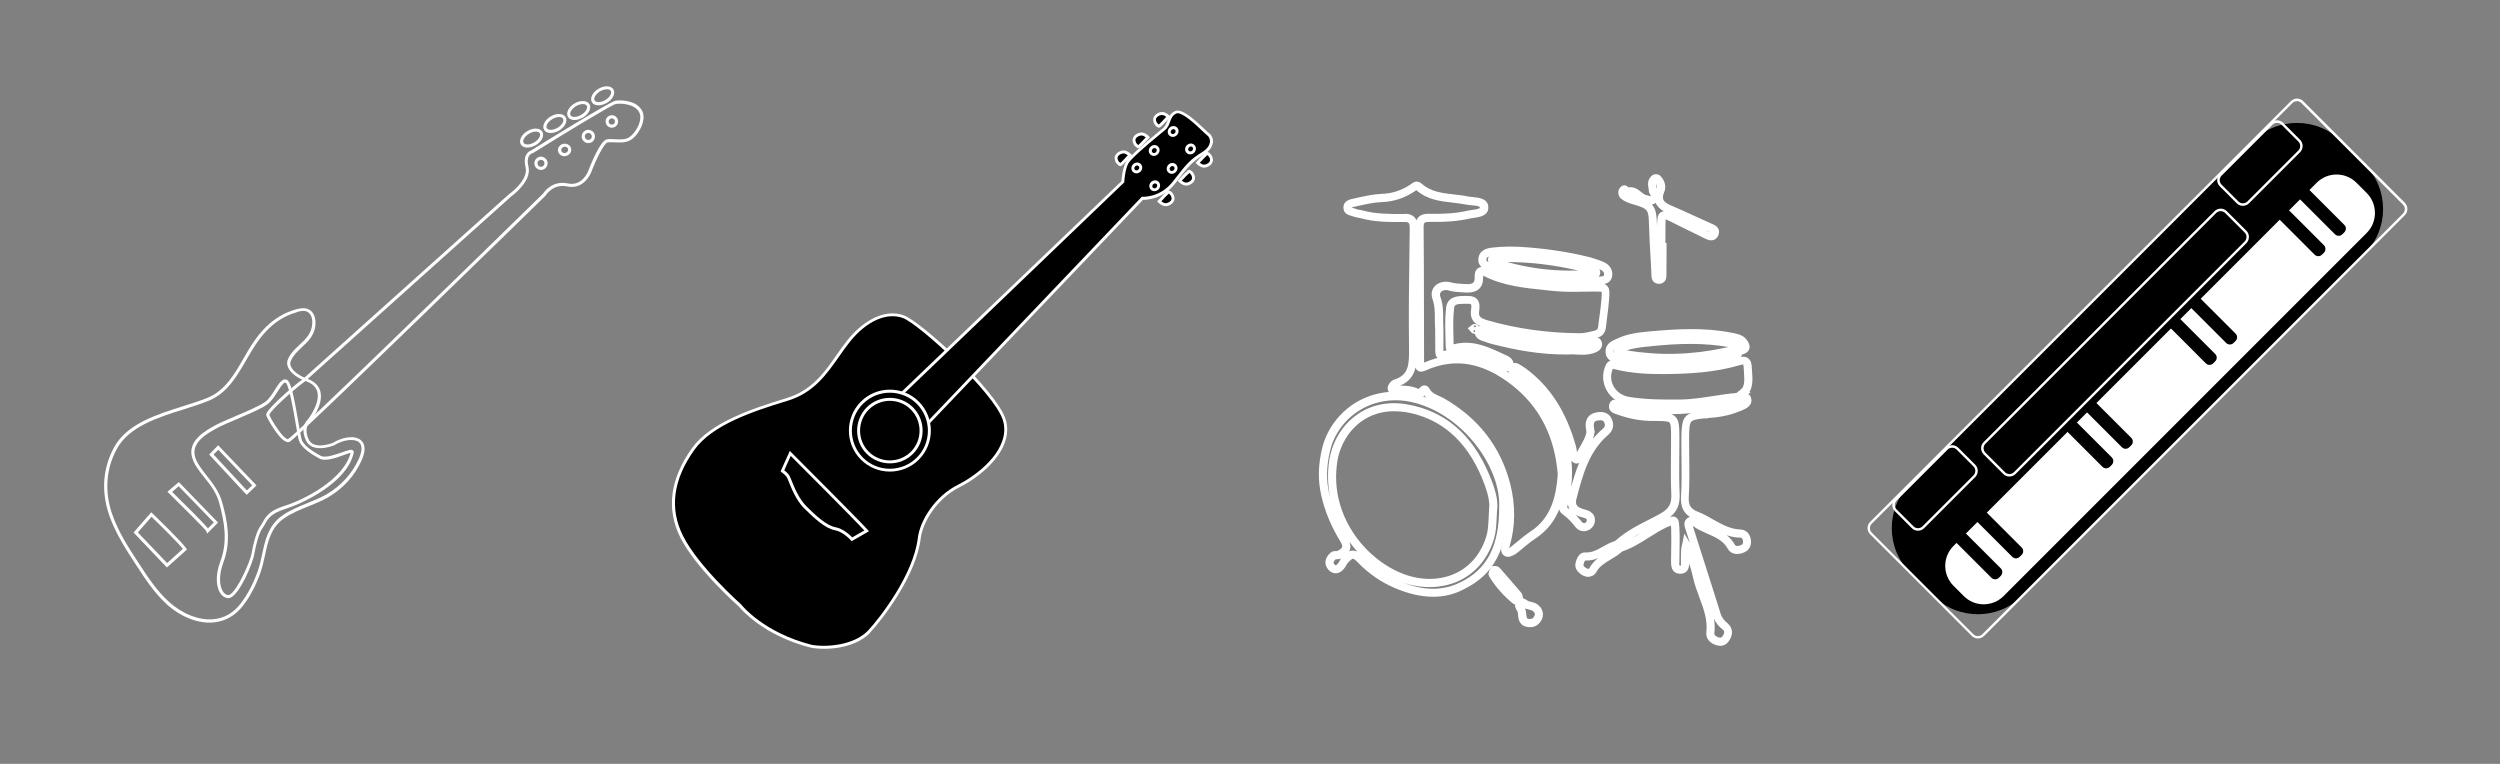 <?xml version="1.0" encoding="utf-8"?>
<!-- Generator: Adobe Illustrator 23.0.6, SVG Export Plug-In . SVG Version: 6.00 Build 0)  -->
<svg version="1.1" id="Layer_1" xmlns="http://www.w3.org/2000/svg" xmlns:xlink="http://www.w3.org/1999/xlink" x="0px" y="0px"
	 viewBox="0 0 216 66" style="enable-background:new 0 0 216 66;" xml:space="preserve">
<rect x="0" y="0" width="216" height="66" fill="#808080" stroke="none"/>
<style type="text/css">
	.st0{fill:#FFFFFF;}
</style>
<g>
	<g>
		<g>
			<path class="st0" d="M19.16,53.64c-0.23,0.07-0.47,0.12-0.72,0.14c-1.31,0.12-2.81-0.47-4.02-1.56
				c-1.07-0.97-1.86-2.18-2.63-3.36c-0.89-1.36-1.8-2.76-2.35-4.33c-0.72-2.07-0.56-4.12,0.44-5.92c1.11-2,3.67-2.8,5.93-3.51
				c0.79-0.25,1.53-0.48,2.17-0.75c1.48-0.62,2.3-2.05,3.09-3.43c0.11-0.2,0.23-0.4,0.35-0.6c0.81-1.36,2.01-3.01,4.19-3.6
				c0.33-0.09,0.76-0.17,1.12,0.04c0.34,0.2,0.53,0.62,0.53,1.13c-0.01,1.03-0.6,1.57-1.17,2.1c-0.36,0.34-0.73,0.69-0.95,1.16
				c-0.08,0.17-0.08,0.34,0,0.52c0.19,0.45,0.83,0.85,1.37,1.04c0.63,0.22,1.02,0.59,1.16,1.08c0.33,1.17-0.84,2.63-0.89,2.69
				l-0.01,0.01l-0.01,0.01c-0.02,0.02-0.54,0.43-0.1,1.44c0.41,0.95,1.95,0.38,2.09,0.33c0.77-0.48,1.88-0.72,2.44-0.23
				c0.27,0.23,0.5,0.72,0.07,1.7c-0.58,1.33-1.61,2.47-2.9,3.22c-0.55,0.32-1.14,0.56-1.72,0.79c-0.72,0.29-1.47,0.59-2.13,1.06
				c-1.1,0.78-1.35,1.93-1.61,3.15c-0.11,0.5-0.22,1.01-0.39,1.5c-0.4,1.13-0.9,2.08-1.53,2.89C20.49,52.98,19.87,53.42,19.16,53.64
				z M25.51,27.02c-1.54,0.47-2.74,1.54-3.85,3.43c-0.12,0.2-0.23,0.4-0.35,0.6c-0.82,1.42-1.66,2.89-3.22,3.55
				c-0.66,0.27-1.4,0.51-2.19,0.76c-2.21,0.69-4.72,1.48-5.78,3.38c-0.96,1.74-1.11,3.71-0.42,5.7c0.53,1.54,1.44,2.93,2.32,4.27
				c0.76,1.16,1.54,2.36,2.59,3.3c1.16,1.04,2.58,1.6,3.81,1.49c0.94-0.08,1.74-0.53,2.36-1.34c0.61-0.79,1.1-1.71,1.49-2.82
				c0.17-0.48,0.28-0.98,0.38-1.47c0.26-1.22,0.54-2.47,1.72-3.31c0.68-0.48,1.45-0.79,2.18-1.09c0.56-0.23,1.15-0.46,1.68-0.77
				c1.24-0.72,2.23-1.82,2.79-3.1c0.2-0.46,0.36-1.07,0-1.39c-0.4-0.34-1.36-0.23-2.14,0.26l-0.02,0.01
				c-0.08,0.03-1.92,0.76-2.45-0.47c-0.48-1.12,0.07-1.66,0.17-1.74c0.1-0.13,1.11-1.46,0.83-2.44c-0.12-0.41-0.45-0.71-0.99-0.9
				c-0.56-0.2-1.29-0.62-1.53-1.19c-0.11-0.25-0.11-0.5,0-0.73c0.24-0.52,0.63-0.89,1.01-1.24c0.55-0.51,1.07-1,1.08-1.91
				c0.01-0.42-0.14-0.75-0.39-0.9c-0.27-0.16-0.63-0.09-0.91-0.01C25.63,26.99,25.57,27.01,25.51,27.02z"/>
		</g>
	</g>
	<g>
		<g>
			<path class="st0" d="M24.98,38.19c-0.68,0.21-1.91-2.07-1.97-2.29c-0.03-0.1-0.09-0.3,1.22-1.52c0.66-0.61,1.45-1.28,1.88-1.58
				l17.9-16.05l0.01,0c0.02-0.01,1.66-1.2,1.39-2.28c-0.12-0.49-0.09-0.87,0.08-1.15c0.15-0.23,0.35-0.31,0.43-0.34c0,0,0,0,0,0
				c0.77-0.48,6.78-4.2,7.26-4.28c0.43-0.07,1.76-0.06,2.27,0.82c0.17,0.29,0.2,0.67,0.08,1.1c-0.17,0.61-0.64,1.26-1.08,1.5
				c-0.42,0.22-0.9,0.2-1.32,0.18c-0.24-0.01-0.46-0.02-0.64,0.01c-0.28,0.05-0.95,1.37-1.41,2.57c-0.01,0.02-0.6,1.54-2.06,1.23
				c-1.25-0.26-1.85,0.75-1.86,0.76l-0.01,0.02l-0.01,0.01c-0.05,0.05-5.46,5.34-10.86,10.57C25.33,38.08,25.09,38.16,24.98,38.19z
				 M23.27,35.84c0.05,0.15,0.35,0.71,0.72,1.23c0.51,0.73,0.8,0.89,0.9,0.87c0.67-0.39,14.69-14.03,22.04-21.22
				c0.09-0.15,0.8-1.16,2.14-0.87c1.23,0.26,1.73-1.01,1.75-1.07c0.24-0.62,1.05-2.64,1.61-2.74c0.21-0.04,0.45-0.02,0.7-0.01
				c0.41,0.02,0.83,0.05,1.18-0.14c0.33-0.18,0.78-0.73,0.95-1.33c0.07-0.25,0.12-0.6-0.05-0.89c-0.4-0.69-1.52-0.76-2-0.69
				c-0.35,0.07-4.48,2.58-7.17,4.25l-0.02,0.01l-0.02,0c-0.01,0-0.17,0.04-0.29,0.23c-0.13,0.21-0.15,0.54-0.05,0.94
				c0.3,1.23-1.35,2.46-1.49,2.56l-17.9,16.05l-0.01,0C25.39,33.64,23.34,35.49,23.27,35.84z M23.27,35.85
				C23.27,35.85,23.27,35.85,23.27,35.85L23.27,35.85z"/>
		</g>
	</g>
	<g>
		<g>
			<path class="st0" d="M46.91,14.66c-0.3,0.09-0.62-0.08-0.72-0.38c-0.09-0.3,0.08-0.62,0.38-0.72c0.3-0.09,0.62,0.08,0.72,0.38
				C47.38,14.24,47.21,14.56,46.91,14.66z M46.65,13.82c-0.16,0.05-0.25,0.22-0.2,0.38c0.05,0.16,0.22,0.25,0.38,0.2
				c0.16-0.05,0.25-0.22,0.2-0.38C46.98,13.86,46.81,13.77,46.65,13.82z"/>
		</g>
	</g>
	<g>
		<g>
			<path class="st0" d="M48.94,13.47c-0.3,0.09-0.62-0.06-0.71-0.35c-0.09-0.28,0.09-0.59,0.39-0.68c0.3-0.09,0.62,0.06,0.71,0.35
				C49.42,13.07,49.25,13.37,48.94,13.47z M48.71,12.69c-0.16,0.05-0.25,0.2-0.21,0.35c0.04,0.14,0.21,0.22,0.37,0.17
				c0.16-0.05,0.25-0.2,0.21-0.35C49.03,12.72,48.87,12.64,48.71,12.69z"/>
		</g>
	</g>
	<g>
		<g>
			<path class="st0" d="M51,12.34c-0.3,0.09-0.62-0.08-0.72-0.38c-0.09-0.3,0.08-0.62,0.38-0.72c0.3-0.09,0.62,0.08,0.72,0.38
				C51.47,11.93,51.3,12.25,51,12.34z M50.74,11.5c-0.16,0.05-0.25,0.22-0.2,0.38c0.05,0.16,0.22,0.25,0.38,0.2
				c0.16-0.05,0.25-0.22,0.2-0.38C51.07,11.54,50.9,11.45,50.74,11.5z"/>
		</g>
	</g>
	<g>
		<g>
			<path class="st0" d="M53.02,11.01c-0.28,0.09-0.59-0.07-0.67-0.36c-0.09-0.28,0.07-0.59,0.36-0.67c0.28-0.09,0.59,0.07,0.67,0.36
				C53.47,10.62,53.31,10.92,53.02,11.01z M52.78,10.24c-0.14,0.04-0.22,0.19-0.18,0.34c0.04,0.14,0.19,0.22,0.34,0.18
				s0.22-0.19,0.18-0.34C53.08,10.27,52.93,10.19,52.78,10.24z"/>
		</g>
	</g>
	<g>
		<g>
			<path class="st0" d="M45.94,12.69c-0.13,0.04-0.26,0.06-0.38,0.06c-0.26,0-0.46-0.1-0.56-0.27l0,0c-0.1-0.17-0.09-0.39,0.03-0.62
				c0.11-0.21,0.3-0.4,0.54-0.54c0.24-0.14,0.5-0.22,0.73-0.21c0.26,0,0.46,0.1,0.56,0.27c0.1,0.17,0.09,0.39-0.03,0.62
				c-0.11,0.21-0.3,0.4-0.54,0.54C46.18,12.6,46.06,12.65,45.94,12.69z M46,11.42c-0.1,0.03-0.2,0.07-0.29,0.13
				c-0.2,0.12-0.35,0.27-0.44,0.43c-0.04,0.08-0.11,0.24-0.03,0.36l0,0c0.07,0.12,0.24,0.14,0.33,0.14c0.18,0,0.39-0.06,0.59-0.18
				c0.2-0.12,0.35-0.27,0.44-0.43c0.04-0.08,0.11-0.24,0.03-0.36c-0.07-0.12-0.24-0.14-0.33-0.14C46.2,11.37,46.1,11.38,46,11.42z"
				/>
		</g>
	</g>
	<g>
		<g>
			<path class="st0" d="M47.95,11.43c-0.13,0.04-0.26,0.06-0.38,0.06c-0.26,0-0.46-0.1-0.56-0.27l0,0c-0.1-0.17-0.09-0.39,0.03-0.62
				c0.11-0.21,0.3-0.4,0.54-0.54c0.24-0.14,0.5-0.22,0.73-0.21c0.26,0,0.46,0.1,0.56,0.27c0.1,0.17,0.09,0.39-0.03,0.62
				c-0.11,0.21-0.3,0.4-0.54,0.54C48.19,11.35,48.07,11.4,47.95,11.43z M48.01,10.16c-0.1,0.03-0.2,0.07-0.29,0.13
				c-0.2,0.12-0.35,0.27-0.44,0.43c-0.04,0.08-0.11,0.24-0.03,0.36l0,0c0.07,0.12,0.24,0.14,0.33,0.14c0.18,0,0.39-0.06,0.59-0.18
				c0.2-0.12,0.35-0.27,0.44-0.43c0.04-0.08,0.11-0.24,0.03-0.36c-0.07-0.12-0.24-0.14-0.33-0.14
				C48.21,10.11,48.11,10.13,48.01,10.16z"/>
		</g>
	</g>
	<g>
		<g>
			<path class="st0" d="M50.01,10.31c-0.13,0.04-0.26,0.06-0.38,0.06c-0.26,0-0.46-0.1-0.56-0.27l0,0c-0.1-0.17-0.09-0.39,0.03-0.62
				c0.11-0.21,0.3-0.4,0.54-0.54c0.24-0.14,0.5-0.22,0.73-0.21c0.26,0,0.46,0.1,0.56,0.27c0.1,0.17,0.09,0.39-0.03,0.62
				c-0.11,0.21-0.3,0.4-0.54,0.54C50.24,10.22,50.12,10.27,50.01,10.31z M50.06,9.04c-0.1,0.03-0.2,0.07-0.29,0.13
				c-0.2,0.12-0.35,0.27-0.44,0.43c-0.04,0.08-0.11,0.24-0.03,0.36l0,0c0.07,0.12,0.24,0.14,0.33,0.14c0.18,0,0.39-0.06,0.59-0.18
				c0.2-0.12,0.35-0.27,0.44-0.43c0.04-0.08,0.11-0.24,0.03-0.36c-0.07-0.12-0.24-0.14-0.33-0.14C50.27,8.99,50.17,9.01,50.06,9.04z
				"/>
		</g>
	</g>
	<g>
		<g>
			<path class="st0" d="M52.08,9.04c-0.13,0.04-0.26,0.06-0.38,0.06c-0.26,0-0.46-0.1-0.56-0.27l0,0c-0.1-0.17-0.09-0.39,0.03-0.62
				c0.11-0.21,0.3-0.4,0.54-0.54c0.24-0.14,0.5-0.22,0.73-0.21c0.26,0,0.46,0.1,0.56,0.27c0.1,0.17,0.09,0.39-0.03,0.62
				c-0.11,0.21-0.3,0.4-0.54,0.54C52.32,8.95,52.2,9,52.08,9.04z M52.14,7.76c-0.1,0.03-0.2,0.07-0.29,0.13
				c-0.2,0.12-0.35,0.27-0.44,0.43c-0.04,0.08-0.11,0.24-0.03,0.36l0,0c0.07,0.12,0.24,0.14,0.33,0.14c0.18,0,0.39-0.06,0.59-0.18
				c0.2-0.12,0.35-0.27,0.44-0.43c0.04-0.08,0.11-0.24,0.03-0.36c-0.07-0.12-0.24-0.14-0.33-0.14C52.34,7.72,52.24,7.73,52.14,7.76z
				"/>
		</g>
	</g>
	<g>
		<g>
			<path class="st0" d="M14.42,49.03l-2.88-3.02l1.53-1.75l0.1,0.1c0.11,0.1,2.62,2.53,2.92,3.02l0.06,0.1L14.42,49.03z M11.91,46
				l2.53,2.65l1.36-1.23c-0.39-0.5-1.97-2.06-2.71-2.77L11.91,46z"/>
		</g>
	</g>
	<g>
		<g>
			<path class="st0" d="M17.89,46.11l-0.06-0.21c-0.14-0.22-2.07-2.14-3.26-3.31l-0.11-0.1l0.99-0.84l3.39,3.5L17.89,46.11z
				 M14.87,42.5c1.06,1.04,2.66,2.62,3.1,3.15l0.5-0.51l-3.03-3.13L14.87,42.5z"/>
		</g>
	</g>
	<g>
		<g>
			<path class="st0" d="M21.31,42.76l-3.24-3.49l0.78-0.8l3.31,3.47L21.31,42.76z M18.45,39.27l2.88,3.1l0.46-0.44l-2.93-3.07
				L18.45,39.27z"/>
		</g>
	</g>
	<g>
		<g>
			<path class="st0" d="M19.86,51.66c-0.04,0.01-0.08,0.02-0.12,0.02c-0.26,0-0.51-0.14-0.69-0.4c-0.33-0.47-0.51-1.45-0.01-2.78
				c0.67-1.79,0.32-3.47-0.1-5.04c-0.24-0.91-0.78-1.59-1.31-2.24c-0.46-0.58-0.89-1.12-1.05-1.76c-0.36-1.42,1.23-2.29,2.09-2.75
				c0.36-0.19,0.98-0.46,1.64-0.74c1.04-0.44,2.21-0.94,2.65-1.28c0.3-0.24,0.57-0.66,0.8-1.03c0.34-0.54,0.64-1.01,1.02-0.85
				c0.35,0.15,0.61,1.37,1.04,3.88c0.1,0.59,0.19,1.1,0.24,1.27c0.13,0.43,0.7,0.92,1.67,1.43c0.38,0.2,1.25-0.11,1.83-0.31
				c0.57-0.2,0.81-0.28,0.94-0.16c0.05,0.05,0.07,0.12,0.06,0.2l0,0c-0.58,2.65-4.55,4.43-5.9,4.85c-1.26,0.39-1.52,0.87-1.75,1.29
				c-0.07,0.12-0.13,0.24-0.21,0.34c-0.31,0.41-0.59,1.44-0.73,2.29C21.88,48.55,20.71,51.4,19.86,51.66z M24.61,33.06
				c-0.17,0.05-0.4,0.42-0.61,0.75c-0.25,0.39-0.52,0.83-0.87,1.1c-0.47,0.37-1.66,0.87-2.71,1.32c-0.65,0.28-1.27,0.54-1.62,0.73
				c-0.85,0.46-2.27,1.23-1.96,2.45c0.15,0.58,0.56,1.1,1,1.66c0.51,0.65,1.1,1.38,1.36,2.34C19.64,45,20,46.73,19.3,48.6
				c-0.46,1.23-0.3,2.13-0.02,2.53c0.09,0.13,0.25,0.29,0.47,0.28c0.18,0,0.59-0.39,1.15-1.49c0.44-0.85,0.77-1.74,0.83-2.08
				c0.14-0.82,0.42-1.94,0.78-2.41c0.07-0.09,0.13-0.2,0.19-0.31c0.24-0.44,0.54-1,1.9-1.42c1.63-0.5,5.12-2.27,5.69-4.57
				c-0.14,0.02-0.4,0.12-0.62,0.2c-0.7,0.25-1.57,0.55-2.05,0.3c-1.05-0.56-1.64-1.08-1.8-1.59c-0.06-0.18-0.14-0.67-0.25-1.3
				c-0.12-0.72-0.28-1.62-0.44-2.35c-0.26-1.17-0.41-1.31-0.44-1.32C24.66,33.05,24.64,33.05,24.61,33.06z M30.44,39.09l-0.13-0.03
				c0,0,0,0,0,0L30.44,39.09l-0.13-0.03L30.44,39.09z"/>
		</g>
	</g>
</g>
<g>
	<g>
		<g>
			<path d="M79.43,46.5c0.17-1.4,1.41-3.51,3.42-4.51c2-1,4.69-3.32,3.92-5.74c-0.77-2.41-7.24-8.33-8.7-8.88
				c-1.46-0.55-3.28,0.27-4.74,2.09c-1.46,1.82-2.46,4.19-5.33,5.06c-2.87,0.87-6.51,2.05-8.11,4.28s-2.37,4.83-1,7.56
				c1.37,2.73,5.06,5.97,5.06,5.97s1.87,2.41,6.15,3.51c1.23,0.23,3.73,0.09,5.01-1.28C76.38,53.19,79.07,49.51,79.43,46.5z"/>
		</g>
		<g>
			<path class="st0" d="M75.12,54.73c-1.33,1.33-3.79,1.47-5.05,1.23l-0.01,0c-4.13-1.05-6.07-3.37-6.21-3.54
				c-0.2-0.18-3.75-3.34-5.08-6c-1.22-2.45-0.88-5.04,1.01-7.69c1.57-2.19,5.04-3.38,8.17-4.33c2.19-0.66,3.28-2.22,4.33-3.73
				c0.3-0.43,0.61-0.87,0.94-1.28c1.51-1.88,3.38-2.7,4.88-2.14c1.53,0.57,7.99,6.51,8.78,8.96c0.36,1.12,0.03,2.33-0.94,3.52
				c-0.74,0.9-1.88,1.79-3.04,2.37c-1.94,0.97-3.17,3-3.35,4.41l-0.13-0.02l0.13,0.02c-0.39,3.25-3.35,7.06-4.36,8.13
				C75.18,54.68,75.15,54.7,75.12,54.73z M70.12,55.71c1.3,0.24,3.62,0.03,4.82-1.17c0.02-0.02,0.05-0.05,0.07-0.07
				c0.99-1.06,3.91-4.81,4.29-7.99c0.18-1.48,1.46-3.6,3.49-4.61c1.13-0.57,2.24-1.43,2.96-2.31c0.64-0.78,1.31-1.98,0.89-3.28
				c-0.76-2.37-7.22-8.27-8.62-8.8c-1.4-0.52-3.16,0.26-4.59,2.05c-0.32,0.4-0.62,0.82-0.93,1.27c-1.08,1.54-2.19,3.14-4.46,3.83
				c-3.09,0.93-6.52,2.11-8.04,4.23c-1.84,2.57-2.17,5.07-0.99,7.43c1.34,2.68,4.99,5.89,5.02,5.93l0.01,0.01l0.01,0.01
				C64.07,52.27,65.94,54.64,70.12,55.71z"/>
		</g>
	</g>
	<g>
		<g>
			<path d="M77.7,34.2c0.18,0.27,2.41,2.41,2.41,2.41L98.7,17.13c0,0,1.59,0.14,2.78-1.41c1.18-1.55,1.5-1.87,2.46-2.46
				c0.96-0.59,0.82-1.37,0.46-1.64c-0.36-0.27-2.14-2.23-2.82-1.91c-0.68,0.32-0.5,1.05-1,1.46c-0.5,0.41-2.87,2.32-3.19,2.91
				c-0.32,0.59-0.36,1.64-0.36,1.64L77.7,34.2z"/>
		</g>
		<g>
			<path class="st0" d="M104.4,13.06c-0.1,0.1-0.23,0.21-0.4,0.31c-0.94,0.58-1.25,0.9-2.42,2.43c-1.09,1.43-2.51,1.47-2.83,1.47
				L80.12,36.8l-0.09-0.09c-0.23-0.22-2.25-2.16-2.43-2.44l-0.06-0.09l0.08-0.07l19.27-18.45c0.01-0.22,0.09-1.1,0.38-1.64
				c0.21-0.39,1.23-1.33,3.12-2.87l0.1-0.08c0.19-0.16,0.27-0.38,0.36-0.61c0.11-0.31,0.24-0.66,0.67-0.86
				c0.57-0.26,1.58,0.63,2.56,1.56c0.17,0.17,0.32,0.31,0.4,0.36c0.21,0.16,0.34,0.44,0.33,0.73
				C104.78,12.43,104.72,12.74,104.4,13.06z M102.7,14.03c0.35-0.35,0.68-0.59,1.17-0.89c0.42-0.26,0.65-0.58,0.67-0.91
				c0.01-0.21-0.08-0.41-0.22-0.52c-0.08-0.06-0.23-0.2-0.42-0.38c-0.54-0.52-1.82-1.73-2.27-1.52c-0.33,0.16-0.43,0.42-0.54,0.72
				c-0.09,0.25-0.19,0.52-0.44,0.72l-0.1,0.08c-1.84,1.5-2.86,2.44-3.06,2.79c-0.3,0.56-0.35,1.57-0.35,1.58l0,0.05l-0.04,0.04
				L77.88,34.22c0.3,0.34,1.43,1.45,2.24,2.22l18.53-19.44L98.71,17c0.01,0,1.54,0.11,2.66-1.36
				C101.97,14.86,102.35,14.38,102.7,14.03z"/>
		</g>
	</g>
	<g>
		<g>
			<circle cx="76.88" cy="37.21" r="3.41"/>
		</g>
		<g>
			<path class="st0" d="M79.39,39.71c-1.38,1.38-3.63,1.38-5.01,0s-1.38-3.63,0-5.01s3.63-1.38,5.01,0S80.77,38.33,79.39,39.71z
				 M74.56,34.89c-1.28,1.28-1.28,3.36,0,4.65c1.28,1.28,3.36,1.28,4.65,0c1.28-1.28,1.28-3.36,0-4.65
				C77.92,33.61,75.84,33.61,74.56,34.89z"/>
		</g>
	</g>
	<g>
		<g>
			<circle cx="76.88" cy="37.21" r="2.71"/>
		</g>
		<g>
			<path class="st0" d="M78.89,39.21c-1.1,1.1-2.9,1.1-4.01,0c-1.1-1.1-1.1-2.9,0-4.01c1.1-1.1,2.9-1.1,4.01,0
				C79.99,36.31,79.99,38.11,78.89,39.21z M75.06,35.39c-1,1-1,2.64,0,3.64s2.64,1,3.64,0s1-2.64,0-3.64
				C77.7,34.38,76.07,34.38,75.06,35.39z"/>
		</g>
	</g>
	<g>
		<g>
			<path d="M74.88,45.86c-0.59-0.68-6.6-6.69-6.6-6.69l-0.68,1.5c0,0,0.36,0.27,0.5,0.5c0.14,0.23,0.59,1.78,1.46,2.64
				c0.87,0.87,1.82,1.73,2.6,1.87c0.77,0.14,1.46,0.91,1.46,0.91L74.88,45.86z"/>
		</g>
		<g>
			<path class="st0" d="M75.08,45.9l-1.5,0.86l-0.07-0.08c-0.01-0.01-0.66-0.74-1.38-0.87c-0.81-0.14-1.8-1.04-2.66-1.9
				c-0.69-0.69-1.11-1.76-1.34-2.34c-0.06-0.15-0.11-0.28-0.14-0.32c-0.1-0.17-0.37-0.39-0.47-0.46l-0.08-0.06l0.8-1.77l0.13,0.13
				c0.25,0.25,6.02,6.02,6.61,6.7L75.08,45.9z M73.63,46.43l1.05-0.6c-0.9-0.97-5.52-5.6-6.36-6.44l-0.56,1.24
				c0.12,0.1,0.35,0.29,0.45,0.47c0.04,0.06,0.08,0.18,0.16,0.36c0.22,0.56,0.64,1.61,1.28,2.26c0.83,0.83,1.78,1.7,2.53,1.83
				C72.84,45.67,73.43,46.22,73.63,46.43z"/>
		</g>
	</g>
	<g>
		<g>
			<path d="M100.97,16.58c-0.06-0.03-0.82,0.82-0.82,0.82s0.23,0.23,0.46,0.27c0.23,0.05,0.55-0.09,0.68-0.32
				S101.29,16.72,100.97,16.58z"/>
		</g>
		<g>
			<path class="st0" d="M101.3,17.56c-0.19,0.19-0.47,0.29-0.71,0.24c-0.26-0.05-0.5-0.28-0.52-0.31l-0.09-0.09l0.08-0.09
				c0.82-0.91,0.87-0.89,0.97-0.85l0,0c0.19,0.08,0.35,0.26,0.41,0.47c0.06,0.18,0.05,0.36-0.04,0.49
				C101.37,17.47,101.34,17.51,101.3,17.56z M100.34,17.39c0.08,0.06,0.19,0.14,0.3,0.16c0.17,0.03,0.43-0.07,0.55-0.26
				c0.04-0.07,0.05-0.17,0.01-0.28c-0.04-0.12-0.12-0.22-0.21-0.28C100.87,16.82,100.59,17.11,100.34,17.39z"/>
		</g>
	</g>
	<g>
		<g>
			<path d="M102.75,14.8c-0.06-0.03-0.82,0.82-0.82,0.82s0.23,0.23,0.46,0.27c0.23,0.05,0.55-0.09,0.68-0.32
				S103.07,14.94,102.75,14.8z"/>
		</g>
		<g>
			<path class="st0" d="M103.07,15.78c-0.19,0.19-0.47,0.29-0.71,0.24c-0.26-0.05-0.5-0.28-0.52-0.31l-0.09-0.09l0.08-0.09
				c0.82-0.91,0.87-0.89,0.97-0.85l0,0c0.19,0.08,0.35,0.26,0.41,0.47c0.06,0.18,0.05,0.36-0.04,0.49
				C103.15,15.69,103.11,15.74,103.07,15.78z M102.11,15.61c0.08,0.06,0.19,0.14,0.3,0.16c0.17,0.03,0.43-0.07,0.55-0.26
				c0.04-0.07,0.05-0.17,0.01-0.28c-0.04-0.12-0.12-0.22-0.21-0.28C102.64,15.05,102.37,15.33,102.11,15.61z"/>
		</g>
	</g>
	<g>
		<g>
			<path d="M104.3,13.25c-0.06-0.03-0.82,0.82-0.82,0.82s0.23,0.23,0.46,0.27c0.23,0.05,0.55-0.09,0.68-0.32
				C104.75,13.8,104.62,13.39,104.3,13.25z"/>
		</g>
		<g>
			<path class="st0" d="M104.62,14.23c-0.19,0.19-0.47,0.29-0.71,0.24c-0.26-0.05-0.5-0.28-0.52-0.31l-0.09-0.09l0.08-0.09
				c0.82-0.91,0.87-0.89,0.97-0.85l0,0c0.19,0.08,0.35,0.26,0.41,0.47c0.06,0.18,0.05,0.36-0.04,0.49
				C104.7,14.14,104.66,14.19,104.62,14.23z M103.66,14.06c0.08,0.06,0.19,0.14,0.3,0.16c0.17,0.03,0.44-0.07,0.55-0.26
				c0.04-0.07,0.05-0.17,0.01-0.28c-0.04-0.12-0.12-0.22-0.21-0.28C104.19,13.5,103.92,13.79,103.66,14.06z"/>
		</g>
	</g>
	<g>
		<g>
			<path d="M100.13,10.9c0.06,0.03,0.82-0.82,0.82-0.82s-0.23-0.23-0.46-0.27c-0.23-0.05-0.55,0.09-0.68,0.32
				C99.67,10.36,99.81,10.77,100.13,10.9z"/>
		</g>
		<g>
			<path class="st0" d="M100.48,10.78c-0.29,0.29-0.34,0.27-0.4,0.25c-0.19-0.08-0.35-0.26-0.41-0.47
				c-0.06-0.18-0.05-0.36,0.04-0.49c0.16-0.27,0.53-0.44,0.82-0.38c0.26,0.05,0.5,0.28,0.52,0.31l0.09,0.09l-0.08,0.09
				C100.79,10.45,100.61,10.65,100.48,10.78z M100.18,10.79C100.18,10.79,100.18,10.79,100.18,10.79L100.18,10.79
				C100.18,10.79,100.18,10.79,100.18,10.79z M100.12,10.76c0.11-0.1,0.39-0.38,0.64-0.66c-0.08-0.06-0.19-0.14-0.3-0.16
				c-0.17-0.03-0.43,0.07-0.55,0.26c-0.04,0.07-0.05,0.17-0.01,0.28C99.95,10.6,100.03,10.7,100.12,10.76z"/>
		</g>
	</g>
	<g>
		<g>
			<path d="M98.35,12.68c0.06,0.03,0.82-0.82,0.82-0.82s-0.23-0.23-0.46-0.27c-0.23-0.05-0.55,0.09-0.68,0.32
				S98.03,12.54,98.35,12.68z"/>
		</g>
		<g>
			<path class="st0" d="M98.7,12.55c-0.29,0.29-0.34,0.27-0.4,0.25c-0.19-0.08-0.35-0.26-0.41-0.47c-0.06-0.18-0.05-0.36,0.04-0.49
				c0.16-0.27,0.53-0.44,0.82-0.38c0.26,0.05,0.5,0.28,0.52,0.31l0.09,0.09l-0.08,0.09C99.01,12.23,98.83,12.42,98.7,12.55z
				 M98.4,12.56C98.4,12.56,98.4,12.56,98.4,12.56L98.4,12.56C98.4,12.56,98.4,12.56,98.4,12.56z M98.35,12.53
				c0.11-0.1,0.39-0.38,0.64-0.66c-0.08-0.06-0.19-0.14-0.3-0.16c-0.17-0.03-0.43,0.07-0.55,0.26c-0.04,0.07-0.05,0.17-0.01,0.28
				C98.17,12.37,98.25,12.47,98.35,12.53z"/>
		</g>
	</g>
	<g>
		<g>
			<path d="M96.8,14.23c0.06,0.03,0.82-0.82,0.82-0.82s-0.23-0.23-0.46-0.27c-0.23-0.05-0.55,0.09-0.68,0.32
				C96.35,13.68,96.48,14.09,96.8,14.23z"/>
		</g>
		<g>
			<path class="st0" d="M97.15,14.1c-0.29,0.29-0.34,0.27-0.4,0.25c-0.19-0.08-0.35-0.26-0.41-0.47c-0.06-0.18-0.05-0.36,0.04-0.49
				c0.16-0.27,0.53-0.44,0.82-0.38c0.26,0.05,0.5,0.28,0.52,0.31l0.09,0.09l-0.08,0.09C97.47,13.78,97.29,13.97,97.15,14.1z
				 M96.85,14.11C96.85,14.11,96.85,14.11,96.85,14.11L96.85,14.11C96.85,14.11,96.85,14.11,96.85,14.11z M96.8,14.08
				c0.11-0.1,0.39-0.38,0.64-0.66c-0.08-0.06-0.19-0.14-0.3-0.16c-0.17-0.03-0.43,0.07-0.55,0.26c-0.04,0.07-0.05,0.17-0.01,0.28
				C96.62,13.92,96.7,14.02,96.8,14.08z"/>
		</g>
	</g>
	<g>
		<g>
			<ellipse transform="matrix(0.707 -0.707 0.707 0.707 18.51 73.7)" cx="98.22" cy="14.51" rx="0.35" ry="0.32"/>
		</g>
		<g>
			<path class="st0" d="M98.54,14.83c-0.19,0.19-0.48,0.2-0.66,0.02c-0.18-0.18-0.17-0.47,0.02-0.66c0.19-0.19,0.48-0.2,0.66-0.02
				S98.73,14.64,98.54,14.83z M98.08,14.37c-0.09,0.09-0.1,0.22-0.02,0.3s0.21,0.07,0.3-0.02s0.1-0.22,0.02-0.3
				S98.17,14.28,98.08,14.37z"/>
		</g>
	</g>
	<g>
		<g>
			<ellipse transform="matrix(0.707 -0.707 0.707 0.707 17.868 75.249)" cx="99.77" cy="16.06" rx="0.35" ry="0.32"/>
		</g>
		<g>
			<path class="st0" d="M100.09,16.37c-0.19,0.19-0.48,0.2-0.66,0.02s-0.17-0.47,0.02-0.66c0.19-0.19,0.48-0.2,0.66-0.02
				C100.28,15.89,100.27,16.19,100.09,16.37z M99.63,15.92c-0.09,0.09-0.1,0.22-0.02,0.3s0.21,0.07,0.3-0.02
				c0.09-0.09,0.1-0.22,0.02-0.3S99.72,15.83,99.63,15.92z"/>
		</g>
	</g>
	<g>
		<g>
			<ellipse transform="matrix(0.707 -0.707 0.707 0.707 20.013 74.323)" cx="99.72" cy="13" rx="0.35" ry="0.32"/>
		</g>
		<g>
			<path class="st0" d="M100.04,13.32c-0.19,0.19-0.48,0.2-0.66,0.02c-0.18-0.18-0.17-0.47,0.02-0.66c0.19-0.19,0.48-0.2,0.66-0.02
				C100.24,12.84,100.23,13.13,100.04,13.32z M99.59,12.87c-0.09,0.09-0.1,0.22-0.02,0.3s0.21,0.07,0.3-0.02s0.1-0.22,0.02-0.3
				S99.67,12.78,99.59,12.87z"/>
		</g>
	</g>
	<g>
		<g>
			<ellipse transform="matrix(0.707 -0.707 0.707 0.707 19.371 75.871)" cx="101.27" cy="14.55" rx="0.35" ry="0.32"/>
		</g>
		<g>
			<path class="st0" d="M101.59,14.87c-0.19,0.19-0.48,0.2-0.66,0.02c-0.18-0.18-0.17-0.47,0.02-0.66c0.19-0.19,0.48-0.2,0.66-0.02
				C101.79,14.39,101.78,14.68,101.59,14.87z M101.13,14.42c-0.09,0.09-0.1,0.22-0.02,0.3s0.21,0.07,0.3-0.02
				c0.09-0.09,0.1-0.22,0.02-0.3S101.22,14.33,101.13,14.42z"/>
		</g>
	</g>
	<g>
		<g>
			<ellipse transform="matrix(0.707 -0.707 0.707 0.707 21.652 75.002)" cx="101.36" cy="11.36" rx="0.35" ry="0.32"/>
		</g>
		<g>
			<path class="st0" d="M101.68,11.68c-0.19,0.19-0.48,0.2-0.66,0.02c-0.18-0.18-0.17-0.47,0.02-0.66c0.19-0.19,0.48-0.2,0.66-0.02
				C101.88,11.2,101.87,11.49,101.68,11.68z M101.22,11.23c-0.09,0.09-0.1,0.22-0.02,0.3s0.21,0.07,0.3-0.02s0.1-0.22,0.02-0.3
				S101.31,11.14,101.22,11.23z"/>
		</g>
	</g>
	<g>
		<g>
			<ellipse transform="matrix(0.707 -0.707 0.707 0.707 21.03 76.505)" cx="102.86" cy="12.87" rx="0.35" ry="0.32"/>
		</g>
		<g>
			<path class="st0" d="M103.18,13.19c-0.19,0.19-0.48,0.2-0.66,0.02c-0.18-0.18-0.17-0.47,0.02-0.66c0.19-0.19,0.48-0.2,0.66-0.02
				C103.38,12.7,103.37,13,103.18,13.19z M102.73,12.73c-0.09,0.09-0.1,0.22-0.02,0.3s0.21,0.07,0.3-0.02s0.1-0.22,0.02-0.3
				S102.82,12.64,102.73,12.73z"/>
		</g>
	</g>
</g>
<g>
	<g>
		<path class="st0" d="M130.28,48.11c-0.07,0-0.14-0.01-0.21-0.04c-0.53-0.24-0.36-0.82-0.3-1.03c0.47-1.64,0.49-3.34,0.05-5.05
			c-0.77-2.99-2.58-5.33-5.37-6.93c-0.12-0.07-0.25-0.13-0.37-0.18c-0.34-0.16-0.72-0.33-1.01-0.71c-0.15,0.15-0.4,0.31-0.73,0.12
			c-0.51-0.28-1.16-0.26-1.78-0.23c-0.14,0.01-0.35,0.02-0.51-0.13c-0.07-0.07-0.16-0.19-0.16-0.39c0-0.15,0.07-0.3,0.2-0.47
			c0.12-0.15,0.25-0.24,0.39-0.28c1.22-0.39,1.27-1.25,1.26-2.61c-0.04-2.98,0-6,0.04-8.93l0.02-1.54c0-0.3-0.05-0.41-0.09-0.45
			c-0.07-0.07-0.22-0.08-0.33-0.08l-0.08,0c-1.22,0.01-2.48,0.02-3.71-0.32c-0.08-0.02-0.16-0.04-0.24-0.05
			c-0.15-0.03-0.32-0.06-0.49-0.13c-0.04-0.02-0.08-0.03-0.13-0.04c-0.19-0.05-0.6-0.16-0.65-0.6c-0.08-0.69,0.59-0.83,0.82-0.87
			l0.4-0.09c0.68-0.15,1.38-0.3,2.09-0.33c0.89-0.03,1.7-0.29,2.47-0.81l0.08-0.06c0.17-0.12,0.5-0.36,0.92,0.01
			c0.78,0.69,1.75,0.79,2.77,0.91c0.4,0.05,0.82,0.09,1.23,0.18c0.12,0.02,0.26,0.04,0.41,0.05c0.51,0.05,1.28,0.12,1.32,0.85
			c0.04,0.77-0.78,0.88-1.27,0.95c-0.13,0.02-0.26,0.03-0.37,0.06c-0.98,0.22-2.05,0.31-3.36,0.28c-0.1,0-0.42-0.01-0.51,0.08
			c-0.05,0.05-0.09,0.2-0.08,0.41c0.02,2.34,0.03,4.73,0.03,7.03c0,1.53,0,3.06,0.01,4.58c0,0.02,0,0.04,0,0.06
			c2.72-1.18,5.37-0.72,8.1,1.43c2.52,1.98,3.93,4.75,4.19,8.23l0,0.03l0,0.03c-0.15,1.95-0.59,4.13-2.7,5.5
			c-0.35,0.23-0.66,0.49-1,0.77c-0.22,0.18-0.44,0.37-0.67,0.54C130.84,47.92,130.56,48.11,130.28,48.11z M123.07,33.3
			c0.01,0,0.02,0,0.03,0c0.26,0.02,0.39,0.24,0.43,0.32c0.18,0.31,0.48,0.45,0.82,0.6c0.15,0.07,0.29,0.13,0.43,0.21
			c2.96,1.7,4.88,4.18,5.7,7.37c0.47,1.84,0.46,3.65-0.05,5.41c-0.01,0.04-0.03,0.09-0.04,0.14c0.03-0.02,0.07-0.04,0.11-0.07
			c0.22-0.17,0.43-0.34,0.64-0.52c0.34-0.28,0.69-0.57,1.07-0.82c1.84-1.2,2.24-3.09,2.38-4.94c-0.25-3.26-1.57-5.85-3.92-7.7
			c-2.54-2-4.99-2.42-7.5-1.29c-0.11,0.05-0.44,0.2-0.7,0c-0.09-0.07-0.14-0.16-0.17-0.25c-0.15,0.64-0.51,1.21-1.32,1.56
			c0.52-0.01,1.08,0.04,1.59,0.29c0.01-0.01,0.02-0.03,0.03-0.04C122.7,33.48,122.84,33.3,123.07,33.3z M120.57,33.59L120.57,33.59
			L120.57,33.59z M121.38,18.47c0.36,0,0.63,0.09,0.82,0.29c0.08,0.08,0.14,0.17,0.18,0.27c0.05-0.11,0.11-0.2,0.19-0.28
			c0.26-0.26,0.64-0.29,1.02-0.28c1.25,0.03,2.26-0.05,3.18-0.26c0.13-0.03,0.28-0.05,0.43-0.07c0.43-0.06,0.67-0.11,0.66-0.22
			c-0.01-0.12-0.41-0.16-0.68-0.18c-0.16-0.02-0.33-0.03-0.49-0.06c-0.38-0.08-0.76-0.12-1.16-0.17c-1.09-0.12-2.21-0.25-3.16-1.08
			c0,0,0,0,0,0c-0.01,0.01-0.03,0.02-0.04,0.03c-0.03,0.02-0.06,0.05-0.1,0.07c-0.88,0.59-1.81,0.89-2.83,0.93
			c-0.65,0.02-1.31,0.17-1.96,0.31l-0.41,0.09c-0.07,0.01-0.2,0.04-0.25,0.07c0.04,0.01,0.09,0.03,0.12,0.04
			c0.08,0.02,0.15,0.04,0.21,0.07c0.1,0.04,0.22,0.06,0.35,0.09c0.1,0.02,0.2,0.04,0.3,0.06c1.14,0.31,2.3,0.3,3.52,0.3l0.08,0
			C121.37,18.47,121.37,18.47,121.38,18.47z M116.76,17.93C116.76,17.93,116.76,17.94,116.76,17.93
			C116.76,17.94,116.76,17.94,116.76,17.93z"/>
	</g>
	<g>
		<path class="st0" d="M130.19,32.07c-0.19,0-0.37-0.09-0.51-0.15c-1.5-0.72-3.1-1.38-4.84-0.9c-0.09,0.03-0.37,0.1-0.6-0.07
			c-0.22-0.16-0.22-0.43-0.23-0.6c-0.01-0.47-0.01-0.92-0.01-1.38l0-0.55c-0.03-0.3-0.03-0.6-0.03-0.9c0-0.57,0-1.1-0.19-1.64
			c-0.16-0.43-0.09-0.84,0.18-1.15c0.32-0.35,0.85-0.47,1.41-0.33c0.33,0.09,0.66,0.11,1.01,0.13l0.19,0.01
			c0.37,0.03,0.61-0.01,0.72-0.12c0.09-0.09,0.13-0.25,0.12-0.49c-0.01-0.37,0.09-0.63,0.31-0.77c0.21-0.13,0.48-0.12,0.8,0.04
			c1.55,0.78,3.3,0.96,4.98,1.13c0.26,0.03,0.52,0.05,0.77,0.08c0.82,0.09,1.68,0.07,2.51,0.06c0.3-0.01,0.59-0.01,0.89-0.01
			c0.63,0,0.96,0,1.19,0.24c0.24,0.25,0.21,0.62,0.16,1.24c-0.03,0.45-0.09,0.9-0.15,1.34c-0.04,0.31-0.08,0.63-0.11,0.94
			c-0.04,0.35-0.16,0.83-0.84,0.99l-0.07,0.02c-0.45,0.11-0.93,0.23-1.42,0.23c-2.81-0.01-5.55-0.4-8.13-1.14
			c-0.44-0.13-1.37-0.4-1.2-1.55c0.05-0.35,0.02-0.44-0.01-0.47c-0.02-0.02-0.11-0.06-0.31-0.05c-0.09,0-0.17,0-0.26,0
			c-0.71,0-0.86,0.07-0.89,0.41c-0.1,0.84-0.07,1.71-0.05,2.56c0.01,0.18,0.01,0.36,0.01,0.53c0.03-0.01,0.05-0.02,0.08-0.02
			c1.58-0.38,2.9,0.24,4.18,0.84c0.14,0.06,0.28,0.13,0.41,0.19c0.35,0.16,0.62,0.54,0.47,0.9c-0.09,0.22-0.24,0.31-0.35,0.35
			C130.33,32.06,130.26,32.07,130.19,32.07z M124.94,25.06c-0.19,0-0.35,0.06-0.44,0.16c-0.12,0.13-0.09,0.31-0.05,0.43
			c0.24,0.65,0.24,1.28,0.24,1.88c0,0.29,0,0.57,0.02,0.84l0,0.04l0,0.57c0,0.46,0,0.9,0,1.34c0,0,0,0.01,0,0.01
			c0.09-0.02,0.18-0.04,0.27-0.06c-0.05-0.09-0.07-0.2-0.07-0.33c0-0.23-0.01-0.45-0.02-0.68c-0.02-0.87-0.05-1.78,0.05-2.66
			c0.12-1.02,1.04-1.02,1.59-1.03c0.08,0,0.16,0,0.24,0c0.39-0.01,0.67,0.08,0.85,0.28c0.25,0.28,0.23,0.66,0.18,1.04
			c-0.06,0.41,0.04,0.58,0.71,0.78c2.52,0.73,5.19,1.1,7.94,1.12c0.42,0.01,0.82-0.1,1.25-0.2l0.07-0.02
			c0.23-0.06,0.29-0.13,0.32-0.39c0.03-0.32,0.07-0.64,0.12-0.96c0.06-0.43,0.11-0.87,0.15-1.3c0.02-0.26,0.04-0.59,0.02-0.7
			c-0.1-0.03-0.37-0.03-0.64-0.03c-0.32,0-0.62,0.01-0.91,0.01c-0.85,0.02-1.73,0.03-2.6-0.06c-0.26-0.03-0.51-0.05-0.77-0.08
			c-1.75-0.18-3.56-0.36-5.23-1.2c-0.04-0.02-0.07-0.03-0.09-0.04c0,0.03,0,0.07,0,0.12c0.01,0.44-0.1,0.79-0.34,1.01
			c-0.35,0.33-0.85,0.34-1.26,0.32l-0.19-0.01c-0.37-0.02-0.75-0.05-1.15-0.15C125.12,25.07,125.02,25.06,124.94,25.06z"/>
	</g>
	<g>
		<path class="st0" d="M123.82,51.56c-1.05,0-2.15-0.26-3.35-0.77c-1.17-0.51-2.23-1.24-3.15-2.19c-0.29-0.3-0.4-0.33-0.43-0.33
			c0,0,0,0,0,0c-0.04,0-0.14,0.05-0.43,0.35c-0.05,0.05-0.09,0.13-0.14,0.21c-0.04,0.08-0.09,0.16-0.14,0.23
			c-0.26,0.36-0.54,0.46-0.72,0.47c-0.16,0.01-0.41-0.02-0.65-0.27c-0.25-0.25-0.3-0.51-0.29-0.69c0.01-0.29,0.16-0.57,0.44-0.82
			c0.16-0.14,0.35-0.14,0.49-0.14c0.04,0,0.09,0,0.11-0.01c0.23-0.12,0.37-0.23,0.4-0.34c0.03-0.1-0.03-0.28-0.18-0.52
			c-0.78-1.28-1.31-2.56-1.62-3.92c-0.3-1.31-0.28-2.66,0.08-4.12c0.4-1.62,1.47-3.06,2.94-3.94c1.53-0.91,3.38-1.16,5.21-0.68
			c4.77,1.24,7.96,6.09,7.84,9.66c0.01,3.71-1.16,5.92-3.79,7.19C125.62,51.36,124.74,51.56,123.82,51.56z M121.12,50.3
			c1.91,0.75,3.51,0.76,5.02,0.03c2.36-1.13,3.4-3.16,3.39-6.56l0-0.01c0.12-3.3-2.99-7.83-7.31-8.96c-1.65-0.43-3.3-0.21-4.67,0.6
			c-1.31,0.78-2.27,2.06-2.62,3.5c-0.33,1.35-0.36,2.59-0.08,3.79c0.03,0.11,0.05,0.22,0.08,0.34c-0.21-1.05-0.25-2.14-0.09-3.22
			c0.25-1.61,1.1-3.05,2.36-3.95c1.22-0.88,2.72-1.2,4.33-0.93c3.27,0.55,5.66,2.58,7.12,6.04c0.44,1.03,0.86,2.22,0.69,3.19
			c-0.01,0.22-0.02,0.42-0.03,0.61c-0.03,0.67-0.06,1.2-0.22,1.75c-0.49,1.66-1.51,2.91-2.94,3.62
			C124.67,50.86,122.84,50.92,121.12,50.3z M120.44,35.53c-1.05,0-2.01,0.3-2.83,0.89c-1.1,0.8-1.86,2.07-2.07,3.49
			c-0.7,4.59,2.41,8.41,5.69,9.67c1.58,0.61,3.27,0.58,4.62-0.09c1.25-0.62,2.14-1.72,2.58-3.19c0.14-0.47,0.16-0.94,0.19-1.58
			c0.01-0.2,0.02-0.41,0.03-0.64l0-0.04c0.14-0.8-0.27-1.93-0.64-2.82c-1.36-3.22-3.58-5.11-6.59-5.62
			C121.08,35.56,120.76,35.53,120.44,35.53z M115.39,48.33c-0.1,0.1-0.17,0.2-0.17,0.28c0,0.02,0,0.08,0.09,0.17
			c0.05,0.05,0.08,0.06,0.1,0.06c0.03,0,0.11-0.05,0.21-0.18c0.04-0.05,0.07-0.11,0.1-0.17c0.04-0.08,0.09-0.16,0.15-0.24
			c-0.14,0.07-0.29,0.07-0.41,0.07c-0.01,0-0.03,0-0.04,0C115.41,48.32,115.4,48.32,115.39,48.33z M116.9,47.57
			c0.13,0,0.26,0.03,0.38,0.1c-0.24-0.27-0.47-0.55-0.68-0.85c0.07,0.2,0.11,0.43,0.04,0.66c-0.02,0.06-0.04,0.11-0.07,0.16
			C116.67,47.59,116.78,47.57,116.9,47.57C116.89,47.57,116.9,47.57,116.9,47.57z"/>
	</g>
	<g>
		<path class="st0" d="M148.63,55.8c-0.06,0-0.13-0.01-0.19-0.02c-0.66-0.13-1.08-0.6-1.01-1.14c0.12-1.07-0.23-2.03-0.61-3.04
			c-0.21-0.57-0.43-1.16-0.56-1.78c-0.08-0.38-0.19-0.76-0.32-1.14c0,0.25-0.04,0.51-0.23,0.7c-0.15,0.14-0.34,0.2-0.59,0.19
			c-0.75-0.05-0.74-0.76-0.74-1.06l0-0.07c0-0.3,0-0.6,0.01-0.9c0-0.27,0.01-0.55,0.01-0.82l0-0.11c0-0.29,0-0.58-0.01-0.87
			c-0.01-0.12-0.01-0.24-0.02-0.34c-0.08,0.03-0.17,0.07-0.25,0.11l-0.1,0.04c-0.54,0.25-1.04,0.56-1.57,0.9
			c-0.73,0.46-1.49,0.94-2.36,1.22l-0.22,0.07l-0.63-0.7l0.24-0.23c0.87-0.83,1.92-1.37,2.94-1.89c0.34-0.17,0.68-0.34,1.01-0.53
			c0.76-0.42,1.01-0.85,0.97-1.7c-0.05-1.1-0.04-2.22-0.03-3.3c0-0.48,0.01-0.97,0.01-1.45c0-0.76,0-1.31-0.14-1.44
			c-0.14-0.13-0.68-0.13-1.37-0.13c-1.03,0.01-2.04-0.17-3.06-0.53c-0.04-0.01-0.07-0.02-0.11-0.04c-0.2-0.06-0.48-0.15-0.62-0.4
			c-0.05-0.1-0.1-0.27-0.03-0.5c0.06-0.18,0.17-0.27,0.26-0.32c0.22-0.11,0.47-0.03,0.64,0.03c0.05,0.02,0.09,0.03,0.13,0.04
			c2.77,0.61,5.74,0.56,9.35-0.17l0.07-0.01c0.15-0.03,0.23-0.05,0.28-0.08l-0.13-0.12l0.93-0.77l-0.02,0.49
			c0.17-0.02,0.59-0.06,0.72,0.35c0.22,0.69-0.45,0.98-0.74,1.1l-0.04,0.02c-0.8,0.34-1.67,0.56-2.6,0.63
			c-0.98,0.08-1.57,0.13-1.77,0.34c-0.19,0.2-0.19,0.78-0.19,1.74c0,0.45,0.01,0.89,0.01,1.34c0.01,1.12,0.03,2.28-0.04,3.43
			c-0.04,0.71,0.16,1.03,0.8,1.28c0.46,0.18,0.89,0.42,1.3,0.66c0.77,0.43,1.49,0.84,2.37,0.87c0.53,0.01,0.9,0.45,0.91,1.06
			c0,0.4-0.21,0.75-0.56,0.9c-0.65,0.29-1.2,0.17-1.47-0.33c-0.38-0.67-1.03-0.96-1.72-1.26c-0.43-0.19-0.88-0.38-1.28-0.68
			l0.02,0.07c0.27,0.86,0.55,1.72,0.82,2.58c0.52,1.64,1.05,3.28,1.56,4.92c0.11,0.37,0.33,0.61,0.61,0.85
			c0.45,0.39,0.5,0.96,0.12,1.5C149.21,55.65,148.93,55.8,148.63,55.8z M148.09,53.44c0.06,0.41,0.08,0.84,0.03,1.28
			c-0.02,0.18,0.22,0.33,0.46,0.37c0.04,0.01,0.14,0.03,0.26-0.14c0.25-0.35,0.08-0.49,0-0.56
			C148.56,54.17,148.27,53.88,148.09,53.44z M145.11,48.86c0,0,0.02,0.01,0.05,0.01c0.06,0,0.07,0,0.07,0c0-0.03,0-0.22,0-0.32
			c-0.01-0.41,0.01-0.78,0.02-1.06c0.01-0.13,0.04-0.25,0.06-0.35c0.01-0.04,0.02-0.08,0.03-0.12l0.19-0.92L146,46.9
			c0,0.01,0.01,0.01,0.01,0.02c-0.13-0.4-0.25-0.8-0.38-1.19l-0.02-0.06c-0.06-0.18-0.18-0.52,0.08-0.81
			c0.07-0.08,0.17-0.16,0.32-0.2c-0.58-0.37-0.82-0.93-0.77-1.74c0.07-1.12,0.05-2.27,0.04-3.38c0-0.45-0.01-0.89-0.01-1.34
			c0-1.6,0.06-2.21,0.82-2.5c-0.58,0.05-1.14,0.08-1.69,0.09c0.14,0.05,0.25,0.12,0.35,0.21c0.34,0.34,0.35,0.88,0.35,1.94
			c0,0.49,0,0.97-0.01,1.46c-0.01,1.07-0.02,2.18,0.03,3.26c0.04,0.91-0.21,1.53-0.84,2.02c0.2-0.07,0.36-0.08,0.52,0.02
			c0.26,0.16,0.27,0.44,0.3,0.97c0.02,0.33,0.02,0.64,0.02,0.94l0,0.11c0,0.27,0,0.55-0.01,0.82c0,0.3-0.01,0.6-0.01,0.9l0,0.08
			C145.08,48.62,145.08,48.81,145.11,48.86C145.11,48.86,145.11,48.86,145.11,48.86z M149.19,46.24c0.26,0.21,0.5,0.47,0.69,0.81
			c0.03,0.06,0.13,0.23,0.58,0.03c0.13-0.06,0.15-0.2,0.14-0.26c0-0.04-0.01-0.36-0.23-0.37C149.95,46.45,149.56,46.37,149.19,46.24
			z M141.78,46.04c-0.28,0.15-0.55,0.31-0.81,0.48C141.24,46.38,141.51,46.21,141.78,46.04z M150.44,34.73
			c-0.01,0.01-0.01,0.02-0.02,0.03c0.02-0.01,0.04-0.02,0.07-0.03C150.47,34.73,150.45,34.73,150.44,34.73z"/>
	</g>
	<g>
		<path class="st0" d="M147.31,36.23l1.77-1.46c-0.33,0.04-0.65,0.1-0.97,0.14c-0.97,0.15-1.98,0.31-3,0.31
			c-1.46,0.01-2.97,0.01-4.48-0.24c-0.8-0.14-1.47-0.61-1.84-1.3c-0.35-0.66-0.37-1.44-0.06-2.13c0.25-0.55,0.74-0.39,0.9-0.33
			c0.03,0.01,0.06,0.02,0.09,0.03c1.45,0.36,2.92,0.4,4.17,0.39c1.9-0.02,4.13-0.12,6.27-0.75c0.24-0.07,0.6-0.14,0.87,0.06
			c0.3,0.22,0.32,0.62,0.32,0.75c0.01,0.14,0.02,0.28,0.03,0.42c0.04,0.56,0.09,1.21-0.23,1.76l0.12-0.01l-0.26,0.21
			c-0.16,0.2-0.37,0.38-0.67,0.54L147.31,36.23z M139.35,31.86c-0.22,0.51-0.19,1.03,0.05,1.49c0.27,0.5,0.75,0.84,1.34,0.94
			c1.45,0.24,2.93,0.24,4.36,0.23c0.97,0,1.95-0.16,2.9-0.3c0.69-0.11,1.4-0.22,2.11-0.27c0.64-0.38,0.63-0.93,0.57-1.79
			c-0.01-0.15-0.02-0.3-0.03-0.45c-0.01-0.15-0.03-0.2-0.04-0.22c0,0.01-0.08,0-0.26,0.05c-2.22,0.66-4.51,0.76-6.46,0.78
			c-1.29,0.01-2.82-0.03-4.35-0.41c-0.05-0.01-0.1-0.03-0.15-0.04C139.39,31.87,139.37,31.87,139.35,31.86z"/>
	</g>
	<g>
		<path class="st0" d="M136.85,45.9c-0.27,0-0.53-0.12-0.71-0.34c-0.38-0.49-0.74-0.85-1.13-1.13c-0.43-0.31-0.31-0.71-0.25-0.92
			l0.02-0.08c1.01-3.91-0.13-7.25-3.61-10.51c-0.09-0.09-0.2-0.17-0.3-0.25c-0.12-0.09-0.24-0.19-0.36-0.3
			c-0.15-0.14-0.23-0.32-0.22-0.49c0.01-0.15,0.09-0.29,0.22-0.39c0.16-0.12,0.42-0.18,0.63-0.08c0.21,0.11,0.43,0.24,0.65,0.4
			c2.12,1.55,3.55,3.77,4.38,6.78c0.04,0.13,0.05,0.26,0.06,0.37c0,0.04,0.01,0.08,0.01,0.12c0.07-0.13,0.15-0.26,0.22-0.39
			c0.29-0.5,0.56-0.97,0.61-1.37c-0.12-0.57-0.08-0.95,0.11-1.24c0.15-0.23,0.4-0.38,0.75-0.45c0.73-0.14,1.09,0.16,1.26,0.45
			c0.31,0.52,0.23,1.09-0.23,1.48c-1.67,1.43-2.2,3.42-2.75,5.53c-0.07,0.25-0.06,0.42,0.02,0.55c0.1,0.17,0.35,0.3,0.76,0.4
			c0.61,0.15,0.91,0.57,0.79,1.11c-0.08,0.35-0.36,0.63-0.71,0.71C136.98,45.89,136.91,45.9,136.85,45.9z M136.15,44.49
			c0.18,0.19,0.36,0.4,0.55,0.63c0.06,0.08,0.15,0.08,0.21,0.07c0.07-0.02,0.16-0.07,0.18-0.18c0.02-0.1,0.04-0.21-0.27-0.28
			C136.61,44.68,136.37,44.61,136.15,44.49z M135.4,43.84c0,0,0.01,0.01,0.02,0.02c0.07,0.05,0.13,0.1,0.2,0.15
			c-0.08-0.13-0.13-0.28-0.15-0.43c0,0.01-0.01,0.02-0.01,0.03l-0.03,0.09C135.42,43.75,135.4,43.81,135.4,43.84z M135.77,39.8
			c0.08,0.74,0.07,1.5-0.02,2.27c0.19-0.7,0.41-1.41,0.69-2.08c-0.09,0.05-0.18,0.06-0.25,0.06
			C136.07,40.04,135.91,39.98,135.77,39.8z M138.27,36.31c-0.06,0-0.13,0.01-0.22,0.02c-0.23,0.04-0.28,0.12-0.29,0.15
			c-0.06,0.08-0.1,0.29,0.01,0.77l0.01,0.05l-0.01,0.05c-0.02,0.19-0.07,0.38-0.14,0.57c0.25-0.31,0.54-0.61,0.86-0.88
			c0.2-0.17,0.22-0.36,0.09-0.59C138.55,36.4,138.49,36.31,138.27,36.31z"/>
	</g>
	<g>
		<path class="st0" d="M143.88,31.85c-0.91,0-1.75-0.04-2.56-0.11c-0.53-0.05-1.02-0.14-1.47-0.28l-0.1-0.03
			c-0.38-0.11-1.03-0.31-1.03-1.07c0-0.64,0.5-0.88,0.84-1.03l0.11-0.05c0.9-0.44,1.88-0.56,2.89-0.65c2.27-0.2,4.68-0.36,7.06,0.12
			l0.07,0.01c0.4,0.08,0.86,0.17,1.16,0.52c0.37,0.43,0.35,0.75,0.26,0.94c-0.07,0.15-0.23,0.33-0.58,0.4
			c-0.08,0.23-0.28,0.45-0.74,0.57c-0.17,0.04-0.34,0.09-0.5,0.13c-0.62,0.16-1.26,0.34-1.91,0.39
			C146.09,31.8,144.95,31.85,143.88,31.85z M140.55,30.27c2.79,0.47,5.64,0.4,8.46-0.22l0.14-0.03c0.06-0.01,0.11-0.03,0.17-0.04
			c-1.98-0.34-4.09-0.35-6.82-0.05l-0.23,0.02C141.7,30.02,141.1,30.08,140.55,30.27z M139.46,30.2c-0.03,0.04-0.04,0.09-0.04,0.15
			c0,0.07,0.01,0.12,0.04,0.16c-0.01-0.06-0.02-0.13-0.01-0.21C139.45,30.27,139.45,30.24,139.46,30.2z"/>
	</g>
	<g>
		<path class="st0" d="M135.22,24.63c-1.75,0-3.61-0.3-5.8-0.93c-0.28-0.08-0.56-0.18-0.84-0.29c-0.27-0.1-0.9-0.35-0.85-1.04
			c0.04-0.55,0.42-0.88,1.13-0.97c0.97-0.12,2.04-0.13,3.36-0.01c1.96,0.17,3.69,0.46,5.27,0.87c0.18,0.05,0.35,0.11,0.52,0.17
			c0.1,0.04,0.21,0.08,0.31,0.11c0.69,0.22,1.06,0.72,0.97,1.31c-0.11,0.72-0.83,0.73-1.18,0.74l-0.1,0
			c-0.55,0.02-1.1,0.01-1.64,0.01c-0.22,0-0.44,0-0.66,0C135.54,24.62,135.38,24.63,135.22,24.63z M138.17,23.25
			c0.06,0.09,0.1,0.19,0.09,0.33c-0.01,0.15-0.07,0.25-0.13,0.32c0.4-0.01,0.44-0.05,0.46-0.15
			C138.63,23.49,138.4,23.34,138.17,23.25z M135.49,23.38l0.5,0c0.13,0,0.26,0,0.39,0c-2.14-0.5-4.17-0.74-6.16-0.74
			C131.98,23.13,133.75,23.37,135.49,23.38L135.49,23.38z M128.63,22.17c-0.2,0.07-0.2,0.17-0.21,0.25
			c-0.01,0.08,0.01,0.15,0.2,0.24c-0.06-0.09-0.09-0.19-0.06-0.3C128.58,22.29,128.6,22.23,128.63,22.17z"/>
	</g>
	<g>
		<path class="st0" d="M143.35,24.52c-0.03,0-0.05,0-0.08,0c-0.59-0.06-0.59-0.61-0.59-0.8c0-0.03,0-0.06,0-0.09l-0.06-1.15
			c-0.06-1.03-0.12-2.1-0.15-3.15c-0.04-1.19-0.07-1.29-1.28-1.65c-0.35-0.1-0.79-0.23-1.15-0.53c-0.22-0.18-0.29-0.61-0.13-0.85
			c0.13-0.2,0.28-0.3,0.46-0.29c0.15,0.01,0.25,0.1,0.32,0.18c0.5-0.09,0.86,0.2,1.11,0.4c0.15,0.12,0.29,0.24,0.42,0.26
			c0.08,0.01,0.16,0.04,0.25,0.07c0.06,0.02,0.14,0.04,0.17,0.04c-0.01-0.01-0.04-0.08-0.09-0.2c-0.04-0.07-0.09-0.16-0.09-0.27
			c0-0.08-0.02-0.16-0.03-0.23c-0.05-0.3-0.12-0.75,0.31-1.1c0.13-0.11,0.31-0.11,0.4-0.1c0.11,0.01,0.25,0.05,0.35,0.17
			c0.16,0.19,0.58,0.71,0.29,1.39c-0.11,0.26-0.13,0.46-0.07,0.62c0.08,0.2,0.31,0.37,0.73,0.54c0.7,0.29,1.4,0.62,2.08,0.93
			c0.44,0.2,0.88,0.4,1.32,0.6l0.05,0.02c0.22,0.09,0.49,0.21,0.6,0.49c0.06,0.17,0.05,0.35-0.04,0.54
			c-0.11,0.24-0.27,0.33-0.39,0.37c-0.29,0.1-0.57-0.03-0.78-0.14l-0.05-0.02c-0.61-0.3-1.22-0.6-1.83-0.9
			c-0.42-0.21-0.83-0.41-1.25-0.62c-0.11-0.05-0.18-0.08-0.23-0.1c-0.01,0.05-0.01,0.13-0.02,0.26c-0.01,0.49-0.01,0.99-0.01,1.48
			c0,0.1,0,0.2,0,0.3l0.1,0l0,0.98c0,0.55,0,1.12-0.01,1.68l0,0.07c0,0.16,0.01,0.44-0.19,0.62
			C143.69,24.44,143.56,24.52,143.35,24.52z M147.31,19.86c0.07,0.03,0.13,0.06,0.2,0.1l0.05,0.02c0.06,0.03,0.16,0.08,0.22,0.09
			c-0.05-0.03-0.14-0.07-0.2-0.1l-0.05-0.02C147.46,19.93,147.38,19.9,147.31,19.86z M147.79,20.04L147.79,20.04z M142.72,17.67
			c0.32,0.33,0.41,0.81,0.44,1.64c0,0.09,0.01,0.19,0.01,0.28c0-0.13,0-0.25,0.01-0.38c0.01-0.35,0.04-0.71,0.33-0.88
			c0.08-0.05,0.16-0.07,0.24-0.08c-0.28-0.16-0.56-0.39-0.7-0.72c-0.01,0.01-0.02,0.01-0.03,0.02
			C142.92,17.62,142.82,17.66,142.72,17.67z M143.08,15.89c0,0.06,0.01,0.15,0.03,0.27c0.01,0.05,0.02,0.1,0.02,0.15
			C143.17,16.17,143.16,16.05,143.08,15.89z M140.4,16.29C140.4,16.29,140.4,16.29,140.4,16.29C140.4,16.29,140.4,16.29,140.4,16.29
			z M142.92,15.68C142.92,15.68,142.92,15.68,142.92,15.68C142.92,15.68,142.92,15.68,142.92,15.68z"/>
	</g>
	<g>
		<path class="st0" d="M136.69,30.65c-0.18,0-0.35-0.01-0.5-0.02c-0.26-0.01-0.5-0.03-0.69,0l-0.05,0c-2.48,0.02-4.6-0.42-6.52-0.9
			c-0.2-0.05-0.39-0.12-0.57-0.18c-0.09-0.03-0.18-0.06-0.27-0.09c-0.3-0.1-0.49-0.24-0.59-0.43c-0.08-0.15-0.09-0.32-0.03-0.5
			c0.05-0.14,0.14-0.25,0.28-0.31c0.27-0.13,0.6-0.03,0.69,0.01c0.86,0.32,1.76,0.49,2.84,0.65c0.24,0.03,0.47,0.07,0.71,0.1
			c1.82,0.27,3.7,0.55,5.55,0.21l0.06-0.01c0.43-0.09,0.7,0.04,0.8,0.4c0.07,0.27-0.02,0.64-0.5,0.85
			C137.51,30.61,137.08,30.65,136.69,30.65z"/>
	</g>
	<g>
		<path class="st0" d="M137.24,49.84c-0.2,0-0.4-0.06-0.58-0.18c-0.45-0.29-0.63-0.65-0.52-1.07c0.15-0.59,0.44-0.89,0.87-0.86
			c0.54,0.03,0.99-0.23,1.48-0.5c0.36-0.2,0.73-0.41,1.16-0.52l0.2-0.05l0.61,0.68l-0.23,0.23c-0.32,0.33-0.7,0.55-1.07,0.77
			c-0.5,0.3-0.97,0.58-1.24,1.09c-0.09,0.18-0.26,0.31-0.46,0.36C137.39,49.83,137.31,49.84,137.24,49.84z M136.97,48.43
			c-0.02,0-0.08,0.04-0.15,0.34c-0.02,0.06-0.04,0.14,0.22,0.31c0.13,0.08,0.24,0.07,0.26,0.05c0.2-0.39,0.48-0.68,0.78-0.91
			C137.75,48.36,137.38,48.45,136.97,48.43z"/>
	</g>
	<g>
		<path class="st0" d="M132.19,54.19c-0.04,0-0.08,0-0.12-0.01c-0.82-0.07-0.88-0.7-0.91-1.04c-0.01-0.11-0.02-0.21-0.04-0.28
			c-0.01-0.02-0.04-0.07-0.06-0.11c-0.09-0.15-0.33-0.55,0.04-0.89c0.36-0.33,0.73-0.07,0.86,0.02c0.03,0.02,0.08,0.06,0.1,0.06
			c0.07,0.03,0.14,0.04,0.22,0.06c0.17,0.04,0.35,0.08,0.52,0.2c0.47,0.32,0.63,0.82,0.42,1.3
			C133.02,53.94,132.65,54.19,132.19,54.19z M131.76,52.57c0.01,0.02,0.02,0.04,0.03,0.07c0.05,0.15,0.06,0.3,0.08,0.43
			c0.04,0.37,0.05,0.39,0.27,0.41l0,0c0.22,0.02,0.35-0.06,0.44-0.28c0.03-0.07,0.11-0.24-0.17-0.43c-0.06-0.04-0.18-0.07-0.29-0.1
			c-0.1-0.02-0.2-0.05-0.3-0.08C131.8,52.59,131.78,52.58,131.76,52.57z"/>
	</g>
	<g>
		<path class="st0" d="M131.02,52.24c-0.12,0-0.23-0.04-0.33-0.12c-0.81-0.66-1.49-1.44-2.02-2.31c-0.15-0.25,0.01-0.53,0.11-0.72
			l0.09-0.16l0.2-0.03c0.09-0.01,0.37,0,0.52,0.18c0.6,0.68,1.2,1.38,1.85,2.14c0.1,0.12,0.12,0.26,0.13,0.35
			c0,0.02,0,0.03,0.01,0.05l0.03,0.12l-0.06,0.11c-0.09,0.18-0.25,0.32-0.43,0.36C131.1,52.24,131.06,52.24,131.02,52.24z"/>
	</g>
	<g>
		<path class="st0" d="M127.41,28.84c-0.01,0-0.03,0-0.04,0c-0.18-0.02-0.27-0.15-0.31-0.2l-0.25-0.28l0.3-0.23
			c0.05-0.05,0.17-0.16,0.35-0.14c0.18,0.02,0.27,0.16,0.31,0.21l0.25,0.29l-0.3,0.22C127.67,28.74,127.56,28.84,127.41,28.84z
			 M127.26,28.63c0.03,0.02,0.07,0.04,0.13,0.04c0.05,0.01,0.1,0,0.14-0.01l-0.12-0.15L127.26,28.63z M127.31,28.15l0.11,0.15
			l0.14-0.13c-0.03-0.02-0.07-0.03-0.12-0.04C127.39,28.13,127.35,28.14,127.31,28.15z"/>
	</g>
</g>
<g>
	<g>
		<g>
			<path d="M204.31,21.91l-29.57,29.57c-2.12,2.12-5.58,2.12-7.7,0l-2-2c-2.12-2.12-2.12-5.58,0-7.7l29.57-29.57
				c2.12-2.12,5.58-2.12,7.7,0l2,2C206.43,16.33,206.43,19.79,204.31,21.91z"/>
		</g>
		<g>
			<path class="st0" d="M207.78,18.59l-36.35,36.35c-0.3,0.3-0.78,0.3-1.07,0l-8.78-8.78c-0.3-0.3-0.3-0.78,0-1.07l36.35-36.35
				c0.3-0.3,0.78-0.3,1.07,0l8.78,8.78C208.07,17.82,208.07,18.3,207.78,18.59z M161.72,45.25c-0.21,0.21-0.21,0.56,0,0.77
				l8.78,8.78c0.21,0.21,0.56,0.21,0.77,0l36.35-36.35c0.21-0.21,0.21-0.56,0-0.77l-8.78-8.78c-0.21-0.21-0.56-0.21-0.77,0
				L161.72,45.25z"/>
		</g>
	</g>
	<g>
		<g>
			<path class="st0" d="M204.49,20.12L173.11,51.5c-0.95,0.95-2.49,0.95-3.44,0l-0.89-0.89c-0.95-0.95-0.95-2.49,0-3.44l31.38-31.38
				c0.95-0.95,2.49-0.95,3.44,0l0.89,0.89C205.43,17.63,205.43,19.18,204.49,20.12z"/>
		</g>
	</g>
	<g>
		<g>
			<path class="st0" d="M194.09,21.01l-19.94,19.94c-0.3,0.3-0.78,0.3-1.07,0l-1.69-1.69c-0.3-0.3-0.3-0.78,0-1.07l19.94-19.94
				c0.3-0.3,0.78-0.3,1.07,0l1.69,1.69C194.38,20.23,194.38,20.71,194.09,21.01z M171.54,38.34c-0.21,0.21-0.21,0.56,0,0.77
				l1.69,1.69c0.21,0.21,0.56,0.21,0.77,0l19.94-19.94c0.21-0.21,0.21-0.56,0-0.77l-1.69-1.69c-0.21-0.21-0.56-0.21-0.77,0
				L171.54,38.34z"/>
		</g>
	</g>
	<g>
		<g>
			<path class="st0" d="M170.66,41.22l-4.41,4.41c-0.3,0.3-0.78,0.3-1.07,0l-1.46-1.46c-0.3-0.3-0.3-0.78,0-1.07l4.41-4.41
				c0.3-0.3,0.78-0.3,1.07,0l1.46,1.46C170.95,40.44,170.95,40.92,170.66,41.22z M163.87,43.25c-0.21,0.21-0.21,0.56,0,0.77
				l1.46,1.46c0.21,0.21,0.56,0.21,0.77,0l4.41-4.41c0.21-0.21,0.21-0.56,0-0.77l-1.46-1.46c-0.21-0.21-0.56-0.21-0.77,0
				L163.87,43.25z"/>
		</g>
	</g>
	<g>
		<g>
			<path class="st0" d="M198.73,13.15l-4.41,4.41c-0.3,0.3-0.78,0.3-1.07,0l-1.46-1.46c-0.3-0.3-0.3-0.78,0-1.07l4.41-4.41
				c0.3-0.3,0.78-0.3,1.07,0l1.46,1.46C199.02,12.37,199.02,12.85,198.73,13.15z M191.94,15.18c-0.21,0.21-0.21,0.56,0,0.77
				l1.46,1.46c0.21,0.21,0.56,0.21,0.77,0l4.41-4.41c0.21-0.21,0.21-0.56,0-0.77l-1.46-1.46c-0.21-0.21-0.56-0.21-0.77,0
				L191.94,15.18z"/>
		</g>
	</g>
	<g>
		<g>
			<path d="M172.87,49.75l-0.17,0.17c-0.18,0.18-0.46,0.18-0.64,0l-3-3c-0.18-0.18-0.18-0.46,0-0.64l0.17-0.17
				c0.18-0.18,0.46-0.18,0.64,0l3,3C173.04,49.28,173.04,49.57,172.87,49.75z"/>
		</g>
	</g>
	<g>
		<g>
			<path d="M174.67,47.94l-0.17,0.17c-0.18,0.18-0.46,0.18-0.64,0l-3-3c-0.18-0.18-0.18-0.46,0-0.64l0.17-0.17
				c0.18-0.18,0.46-0.18,0.64,0l3,3C174.85,47.48,174.85,47.77,174.67,47.94z"/>
		</g>
	</g>
	<g>
		<g>
			<path d="M182.46,40.16l-0.17,0.17c-0.18,0.18-0.46,0.18-0.64,0l-3-3c-0.18-0.18-0.18-0.46,0-0.64l0.17-0.17
				c0.18-0.18,0.46-0.18,0.64,0l3,3C182.63,39.7,182.63,39.98,182.46,40.16z"/>
		</g>
	</g>
	<g>
		<g>
			<path d="M184.14,38.47l-0.17,0.17c-0.18,0.18-0.46,0.18-0.64,0l-3-3c-0.18-0.18-0.18-0.46,0-0.64l0.17-0.17
				c0.18-0.18,0.46-0.18,0.64,0l3,3C184.32,38.01,184.32,38.3,184.14,38.47z"/>
		</g>
	</g>
	<g>
		<g>
			<path d="M191.39,31.22l-0.17,0.17c-0.18,0.18-0.46,0.18-0.64,0l-3-3c-0.18-0.18-0.18-0.46,0-0.64l0.17-0.17
				c0.18-0.18,0.46-0.18,0.64,0l3,3C191.57,30.76,191.57,31.05,191.39,31.22z"/>
		</g>
	</g>
	<g>
		<g>
			<path d="M193.15,29.46l-0.17,0.17c-0.18,0.18-0.46,0.18-0.64,0l-3-3c-0.18-0.18-0.18-0.46,0-0.64l0.17-0.17
				c0.18-0.18,0.46-0.18,0.64,0l3,3C193.33,29,193.33,29.28,193.15,29.46z"/>
		</g>
	</g>
	<g>
		<g>
			<path d="M200.79,21.83L200.62,22c-0.18,0.18-0.46,0.18-0.64,0l-3-3c-0.18-0.18-0.18-0.46,0-0.64l0.17-0.17
				c0.18-0.18,0.46-0.18,0.64,0l3,3C200.96,21.37,200.96,21.65,200.79,21.83z"/>
		</g>
	</g>
	<g>
		<g>
			<path d="M202.55,20.07l-0.17,0.17c-0.18,0.18-0.46,0.18-0.64,0l-3-3c-0.18-0.18-0.18-0.46,0-0.64l0.17-0.17
				c0.18-0.18,0.46-0.18,0.64,0l3,3C202.73,19.6,202.73,19.89,202.55,20.07z"/>
		</g>
	</g>
</g>
</svg>
